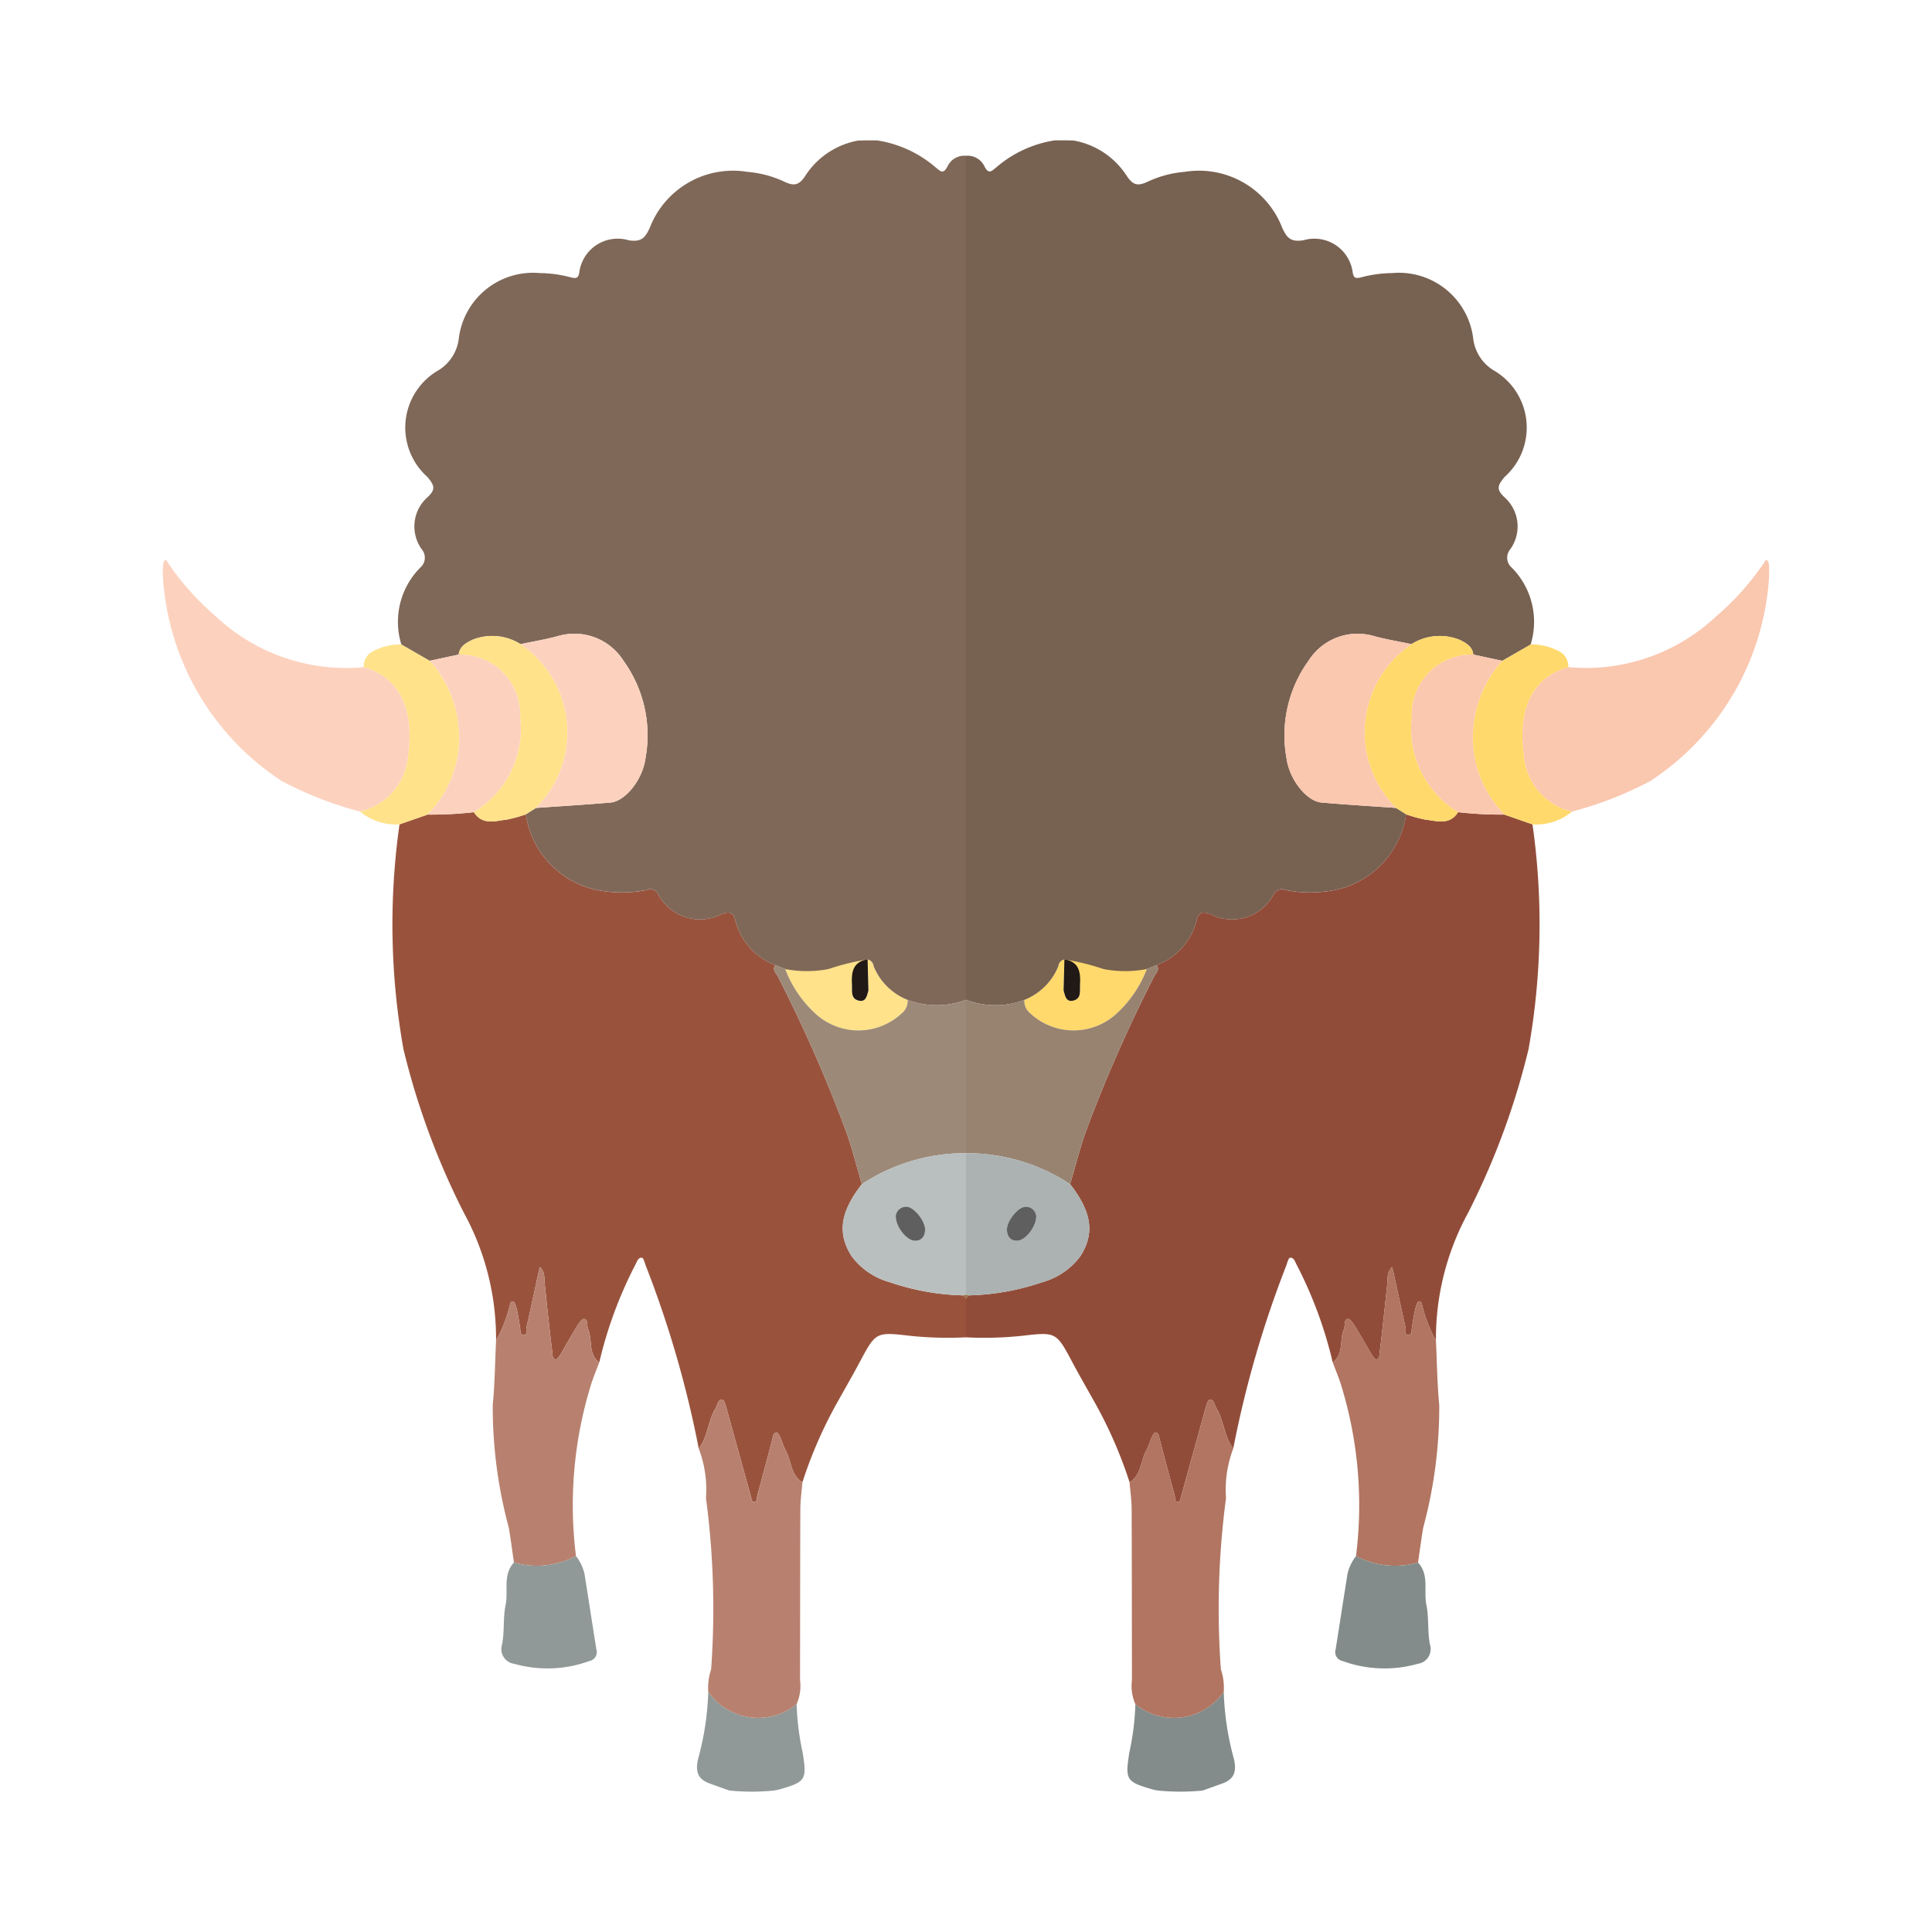 <svg xmlns="http://www.w3.org/2000/svg" width="100%" height="100%" viewBox="-2.72 -2.72 37.44 37.44"><path fill="#ffd96c" d="M18.664 16.059c-.914-.454-1.035-.329-.454.301-.007.12.032.272-.132.31-.144.034-.158-.098-.187-.198q-.093-.102 0 0l.016-.6a.148.148 0 00-.117.13 1.176 1.176 0 01-.66.655.306.306 0 00.115.26 1.23 1.23 0 001.64.036 2.258 2.258 0 00.62-.894 3.544 3.544 0 00-.841 0z"/><path fill="#838c8a" d="M20.995 30.066a1.178 1.178 0 01-1.713.238 4.968 4.968 0 01-.116.933c-.086.54-.063.572.463.724a1.022 1.022 0 00.116.02 4.323 4.323 0 00.844-.003l.362-.13c.23-.08.299-.21.244-.47a5.494 5.494 0 01-.2-1.312z"/><path fill="#914c39" d="M18.066 23.688c.13.244.268.483.403.724a8.53 8.53 0 01.701 1.593c.236-.143.21-.426.332-.63a2.22 2.22 0 00.087-.22c.02-.043.054-.115.08-.114.07.002.07.076.085.133q.142.543.29 1.085c.013.05-.01.136.08.126.021-.003.038-.08.05-.125.156-.56.309-1.12.465-1.681.018-.065.05-.176.082-.177.09-.006.091.103.129.164.15.245.15.553.329.786a20.442 20.442 0 011.027-3.545c.02-.055.043-.15.073-.153.078-.01.098.082.13.138a8.137 8.137 0 01.697 1.888c.223-.162.126-.434.217-.641.03-.068-.009-.187.083-.2.04-.005.107.103.148.168.104.169.2.343.301.513.025.04.067.105.095.103.07-.007.062-.093.067-.14.055-.44.1-.883.147-1.325a1.697 1.697 0 01.017-.206.441.441 0 01.074-.12c.01.036.021.073.03.11.078.358.154.716.235 1.072.01.048-.031.14.058.134.068-.006.055-.092.064-.15.02-.116.037-.233.064-.349.013-.055.044-.149.07-.15.07-.004.057.084.078.131a2.793 2.793 0 00.253.63 5.092 5.092 0 01.625-2.48 14.52 14.52 0 001.17-3.17 13.799 13.799 0 00.076-4.355l-.543-.189a7.293 7.293 0 01-.899-.047c-.165.26-.413.17-.64.143a2.46 2.46 0 01-.367-.102 1.757 1.757 0 01-1.57 1.497 2.398 2.398 0 01-.77-.03.174.174 0 00-.225.082.914.914 0 01-1.23.385c-.131-.05-.226-.045-.263.117a1.264 1.264 0 01-.778.873c.07.087-.012.148-.043.211a27.88 27.88 0 00-1.338 3.042c-.113.325-.197.66-.294.991.417.537.479.947.205 1.386a1.37 1.37 0 01-.743.513 4.756 4.756 0 01-1.425.256.243.243 0 00-.055.06v.753a7.037 7.037 0 001.091-.03c.659-.076.658-.072.975.522z"/><path fill="#fac7af" d="M31.505 8.126a5.179 5.179 0 01-.957 1.089 3.69 3.69 0 01-2.876.994c-.788.217-.967.96-.862 1.702a1.208 1.208 0 00.935 1.096 6.967 6.967 0 001.516-.592 5.102 5.102 0 002.304-3.993l-.003-.179c-.006-.045-.01-.092-.057-.117z"/><path fill="#b17561" d="M20.72 24.402c-.03.001-.063.112-.08.177-.157.56-.31 1.121-.465 1.681-.013.045-.03.122-.052.125-.09.01-.066-.076-.08-.126q-.146-.542-.289-1.085c-.015-.057-.015-.13-.086-.133-.025 0-.06.071-.08.114a2.22 2.22 0 01-.086.22c-.122.204-.096.487-.332.63.014.177.04.354.04.531.005 1.101.004 2.202.006 3.303a.874.874 0 00.066.465 1.178 1.178 0 001.713-.238 1.146 1.146 0 00-.056-.438 16.257 16.257 0 01.1-3.317 2.222 2.222 0 01.14-.959c-.18-.233-.18-.541-.33-.786-.037-.061-.038-.17-.128-.164zm4.387-1.142a2.793 2.793 0 01-.253-.63c-.021-.047-.008-.135-.077-.131-.027.001-.058.095-.07.15-.028.116-.045.233-.065.35-.01.057.004.143-.064.149-.09.007-.047-.086-.058-.134-.08-.356-.157-.714-.236-1.071-.008-.038-.02-.075-.029-.112a.441.441 0 00-.074.12 1.697 1.697 0 00-.017.207c-.047.442-.092.884-.147 1.326-.005.046.003.132-.067.139-.028.002-.07-.062-.095-.103-.102-.17-.197-.344-.301-.513-.04-.065-.107-.173-.148-.167-.092.012-.053.131-.083.199-.091.207.006.479-.217.64.054.146.116.29.162.438a7.903 7.903 0 01.29 3.318 1.628 1.628 0 001.202.125c.033-.225.062-.45.1-.675a8.951 8.951 0 00.311-2.378c-.04-.414-.044-.83-.064-1.247z"/><path fill="#ffd96c" d="M26.81 11.911c-.105-.742.074-1.485.862-1.702a.327.327 0 00-.152-.293 1.15 1.15 0 00-.578-.149l-.552.318a2.208 2.208 0 00-.558 1.279 2.11 2.11 0 00.603 1.702l.543.19a1.093 1.093 0 00.766-.249 1.208 1.208 0 01-.934-1.096z"/><path fill="#838c8a" d="M24.76 27.56a1.628 1.628 0 01-1.202-.125.88.88 0 00-.165.345c-.078.488-.152.977-.23 1.464a.176.176 0 00.136.225 2.368 2.368 0 001.455.054.288.288 0 00.237-.373c-.051-.255-.017-.52-.069-.768-.057-.273.06-.583-.162-.822z"/><path fill="#987042" d="M16 22.367v.076a.233.233 0 01.055-.06z"/><path fill="#776151" d="M17.13 16.657a1.176 1.176 0 00.66-.654.148.148 0 01.117-.13 4.489 4.489 0 01.757.186 2.224 2.224 0 00.84 0l.19-.075a1.264 1.264 0 00.777-.873c.037-.162.132-.167.262-.117a.914.914 0 001.231-.385.174.174 0 01.226-.083 2.398 2.398 0 00.77.03 1.757 1.757 0 001.57-1.496l-.196-.123c-.483-.034-.966-.063-1.448-.105-.279-.024-.619-.436-.675-.858a2.467 2.467 0 01.427-1.89 1.125 1.125 0 011.27-.477c.238.065.483.104.724.156a1.03 1.03 0 01.932-.085c.124.061.248.126.268.287l.558.12.553-.318a1.49 1.49 0 00-.368-1.488.252.252 0 01-.029-.353.757.757 0 00-.107-1.006c-.177-.162-.129-.24-.004-.395a1.281 1.281 0 00-.218-2.073.837.837 0 01-.387-.605 1.45 1.45 0 00-1.572-1.275 2.403 2.403 0 00-.589.08c-.107.027-.158.03-.176-.1a.75.75 0 00-.958-.615c-.242.036-.315-.045-.406-.24A1.728 1.728 0 0020.24.61a2.1 2.1 0 00-.715.189c-.18.085-.28.083-.405-.103a1.545 1.545 0 00-1.035-.693L17.964 0h-.244a2.268 2.268 0 00-1.14.529c-.098.08-.144.126-.225-.03a.36.36 0 00-.355-.2v16.356a1.602 1.602 0 001.13.003z"/><path fill="#988371" d="M18.312 19.237a27.88 27.88 0 011.338-3.042c.03-.063.114-.123.043-.21l-.189.074a2.258 2.258 0 01-.62.894 1.23 1.23 0 01-1.639-.036.306.306 0 01-.114-.26A1.603 1.603 0 0116 16.655v2.973a3.631 3.631 0 012.018.6c.097-.33.18-.666.294-.99z"/><path fill="#abb2b1" d="M17.48 22.127a1.37 1.37 0 00.743-.513c.274-.44.212-.85-.205-1.386a3.631 3.631 0 00-2.018-.6v2.74l.055.015a4.756 4.756 0 001.425-.256zm-.317-1.462a.204.204 0 01.198.172c.008.216-.215.487-.371.487-.136 0-.192-.088-.196-.21-.006-.176.221-.455.37-.45z"/><path fill="#fac7af" d="M26.39 10.085l-.558-.12a1.159 1.159 0 00-1.192 1.205 1.891 1.891 0 00.896 1.849 7.291 7.291 0 00.899.047 2.11 2.11 0 01-.603-1.702 2.209 2.209 0 01.558-1.28z"/><path fill="#ffd96c" d="M25.832 9.965c-.02-.16-.144-.226-.268-.287a1.03 1.03 0 00-.932.085 2.063 2.063 0 00-.298 3.174l.195.123a2.46 2.46 0 00.368.102c.226.027.474.117.64-.143a1.891 1.891 0 01-.897-1.849 1.159 1.159 0 011.192-1.205z"/><path fill="#fac7af" d="M24.632 9.763c-.241-.052-.486-.091-.723-.156a1.125 1.125 0 00-1.271.477 2.467 2.467 0 00-.427 1.89c.056.422.396.834.675.858.482.042.965.07 1.448.105a2.063 2.063 0 01.298-3.174z"/><path fill="#5f5f5f" d="M17.163 20.665c-.148-.006-.375.273-.37.45.005.121.061.21.197.209.156 0 .379-.271.371-.487a.204.204 0 00-.198-.172z"/><path fill="#211915" d="M17.907 15.872l-.016.6c.029.1.043.232.187.199.164-.039.125-.19.132-.31.013-.234-.012-.444-.303-.489z"/><path fill="#ffe28a" d="M13.336 16.059c.914-.454 1.035-.329.454.301.007.12-.032.272.132.31.144.034.158-.098.187-.198q.093-.102 0 0l-.016-.6a.148.148 0 01.117.13 1.176 1.176 0 00.66.655.306.306 0 01-.115.26 1.23 1.23 0 01-1.64.036 2.258 2.258 0 01-.62-.894 3.544 3.544 0 01.841 0z"/><path fill="#909997" d="M11.005 30.066a1.178 1.178 0 001.713.238 4.968 4.968 0 00.116.933c.086.54.063.572-.463.724a1.022 1.022 0 01-.116.02 4.323 4.323 0 01-.844-.003l-.362-.13c-.23-.08-.299-.21-.244-.47a5.494 5.494 0 00.2-1.312z"/><path fill="#99533d" d="M13.934 23.688c-.13.244-.268.483-.403.724a8.53 8.53 0 00-.701 1.593c-.236-.143-.21-.426-.332-.63a2.22 2.22 0 01-.087-.22c-.02-.043-.054-.115-.08-.114-.07.002-.07.076-.085.133q-.142.543-.29 1.085c-.013.05.01.136-.08.126-.021-.003-.038-.08-.05-.125-.156-.56-.309-1.12-.465-1.681-.018-.065-.05-.176-.082-.177-.09-.006-.091.103-.129.164-.15.245-.15.553-.329.786a20.442 20.442 0 00-1.027-3.545c-.02-.055-.043-.15-.073-.153-.078-.01-.098.082-.13.138a8.137 8.137 0 00-.697 1.888c-.223-.162-.126-.434-.217-.641-.03-.068.009-.187-.083-.2-.04-.005-.107.103-.148.168-.104.169-.2.343-.301.513-.025.04-.067.105-.095.103-.07-.007-.062-.093-.067-.14-.055-.44-.1-.883-.147-1.325a1.697 1.697 0 00-.017-.206.441.441 0 00-.074-.12c-.01.036-.021.073-.03.11-.078.358-.154.716-.235 1.072-.01.048.031.14-.058.134-.068-.006-.055-.092-.064-.15-.02-.116-.037-.233-.064-.349-.013-.055-.044-.149-.07-.15-.07-.004-.057.084-.078.131a2.793 2.793 0 01-.253.63 5.092 5.092 0 00-.625-2.48 14.52 14.52 0 01-1.17-3.17 13.799 13.799 0 01-.076-4.355l.543-.189a7.293 7.293 0 00.899-.047c.165.26.413.17.64.143a2.46 2.46 0 00.367-.102 1.757 1.757 0 001.57 1.497 2.398 2.398 0 00.77-.03.174.174 0 01.225.082.914.914 0 001.23.385c.131-.05.226-.045.263.117a1.264 1.264 0 00.778.873c-.071.088.012.148.043.211a27.88 27.88 0 011.338 3.042c.113.325.197.66.294.991-.417.537-.479.947-.205 1.386a1.37 1.37 0 00.743.513 4.756 4.756 0 001.425.256.243.243 0 01.055.06v.753a7.037 7.037 0 01-1.091-.03c-.659-.076-.658-.072-.975.522z"/><path fill="#fcd2be" d="M.495 8.126a5.179 5.179 0 00.957 1.089 3.69 3.69 0 002.876.994c.788.217.967.96.862 1.702a1.208 1.208 0 01-.935 1.096 6.967 6.967 0 01-1.516-.592A5.102 5.102 0 01.435 8.422l.003-.179c.006-.045.01-.092.057-.117z"/><path fill="#b8816f" d="M11.28 24.402c.03.001.063.112.08.177.157.56.31 1.121.465 1.681.013.045.03.122.052.125.09.01.066-.076.08-.126q.146-.542.289-1.085c.015-.057.015-.13.086-.133.025 0 .06.071.08.114a2.22 2.22 0 00.086.22c.122.204.096.487.332.63-.014.177-.04.354-.04.531-.005 1.101-.004 2.202-.006 3.303a.874.874 0 01-.066.465 1.178 1.178 0 01-1.713-.238 1.146 1.146 0 01.056-.438 16.257 16.257 0 00-.1-3.317 2.222 2.222 0 00-.14-.959c.18-.233.18-.541.33-.786.037-.061.038-.17.128-.164zM6.893 23.26a2.793 2.793 0 00.253-.63c.021-.047.008-.135.077-.131.027.001.058.095.07.15.028.116.045.233.065.35.01.057-.004.143.064.149.09.007.047-.086.058-.134.08-.356.157-.714.236-1.071.008-.038.02-.075.029-.112a.441.441 0 01.074.12 1.697 1.697 0 01.017.207c.047.442.092.884.147 1.326.005.046-.003.132.067.139.028.002.07-.062.095-.103.102-.17.197-.344.301-.513.041-.065.107-.173.148-.167.092.012.053.131.083.199.091.207-.006.479.217.64-.054.146-.116.29-.162.438a7.903 7.903 0 00-.29 3.318 1.628 1.628 0 01-1.202.125c-.033-.225-.062-.45-.1-.675a8.951 8.951 0 01-.311-2.378c.04-.414.044-.83.064-1.247z"/><path fill="#ffe28a" d="M5.19 11.911c.105-.742-.074-1.485-.862-1.702a.327.327 0 01.152-.293 1.15 1.15 0 01.578-.149l.552.318a2.208 2.208 0 01.558 1.279 2.11 2.11 0 01-.603 1.702l-.543.19a1.093 1.093 0 01-.766-.249 1.208 1.208 0 00.934-1.096z"/><path fill="#909997" d="M7.24 27.56a1.628 1.628 0 001.202-.125.88.88 0 01.165.345c.078.488.152.977.23 1.464a.176.176 0 01-.136.225 2.368 2.368 0 01-1.455.054.288.288 0 01-.237-.373c.051-.255.017-.52.069-.768.057-.273-.06-.583.162-.822z"/><path fill="#987042" d="M16 22.367v.076a.233.233 0 00-.055-.06z"/><path fill="#7f6858" d="M14.87 16.657a1.176 1.176 0 01-.66-.654.148.148 0 00-.117-.13 4.489 4.489 0 00-.757.186 2.224 2.224 0 01-.84 0l-.19-.075a1.264 1.264 0 01-.777-.873c-.037-.162-.132-.167-.262-.117a.914.914 0 01-1.231-.385.174.174 0 00-.226-.083 2.398 2.398 0 01-.77.03 1.757 1.757 0 01-1.569-1.496l.195-.123c.483-.034.966-.063 1.448-.105.279-.024.619-.436.675-.859a2.467 2.467 0 00-.427-1.889 1.125 1.125 0 00-1.27-.477c-.238.065-.483.104-.724.156a1.03 1.03 0 00-.932-.085c-.124.061-.248.126-.268.287l-.558.12-.553-.318a1.49 1.49 0 01.368-1.488.252.252 0 00.029-.353.757.757 0 01.107-1.007c.177-.161.129-.24.004-.394a1.281 1.281 0 01.218-2.073.837.837 0 00.387-.605 1.45 1.45 0 011.572-1.275 2.403 2.403 0 01.589.08c.107.027.158.03.176-.1a.75.75 0 01.959-.615c.241.036.314-.045.405-.24A1.728 1.728 0 0111.76.61a2.1 2.1 0 01.715.189c.18.085.28.083.405-.103a1.545 1.545 0 011.035-.693l.12-.002h.244a2.268 2.268 0 011.14.529c.098.08.144.126.225-.03A.36.36 0 0116 .299v16.356a1.602 1.602 0 01-1.13.003z"/><path fill="#9d8978" d="M13.688 19.237a27.88 27.88 0 00-1.338-3.042c-.03-.063-.114-.123-.043-.21l.189.074a2.258 2.258 0 00.62.894 1.23 1.23 0 001.639-.036.306.306 0 00.114-.26A1.603 1.603 0 0016 16.655v2.973a3.631 3.631 0 00-2.018.6c-.097-.33-.18-.666-.294-.99z"/><path fill="#b9bfbe" d="M15.945 22.383l.055-.016v-2.74a3.631 3.631 0 00-2.018.601c-.417.537-.479.947-.205 1.386a1.37 1.37 0 00.743.513 4.756 4.756 0 001.425.256zm-.739-1.269c-.004.122-.06.21-.196.21-.156 0-.379-.271-.371-.487a.204.204 0 01.198-.172c.148-.006.375.273.369.45z"/><path fill="#fcd2be" d="M5.61 10.085l.558-.12A1.159 1.159 0 017.36 11.17a1.891 1.891 0 01-.896 1.849 7.291 7.291 0 01-.899.047 2.11 2.11 0 00.603-1.702 2.209 2.209 0 00-.558-1.28z"/><path fill="#ffe28a" d="M6.168 9.965c.02-.16.144-.226.268-.287a1.03 1.03 0 01.932.085 2.063 2.063 0 01.298 3.174l-.195.123a2.46 2.46 0 01-.368.102c-.226.027-.474.117-.64-.143a1.891 1.891 0 00.897-1.849 1.159 1.159 0 00-1.192-1.205z"/><path fill="#fcd2be" d="M7.368 9.763c.241-.052.486-.091.723-.156a1.125 1.125 0 011.271.477 2.467 2.467 0 01.427 1.89c-.056.422-.396.834-.675.858-.482.042-.965.07-1.448.105a2.063 2.063 0 00-.298-3.174z"/><path fill="#5f5f5f" d="M14.837 20.665c.148-.006.375.273.37.45-.005.121-.061.21-.197.209-.156 0-.379-.271-.371-.487a.204.204 0 01.198-.172z"/><path fill="#211915" d="M14.093 15.872l.016.6c-.029.1-.043.232-.187.199-.164-.039-.125-.19-.132-.31-.013-.234.012-.444.303-.489z"/></svg>